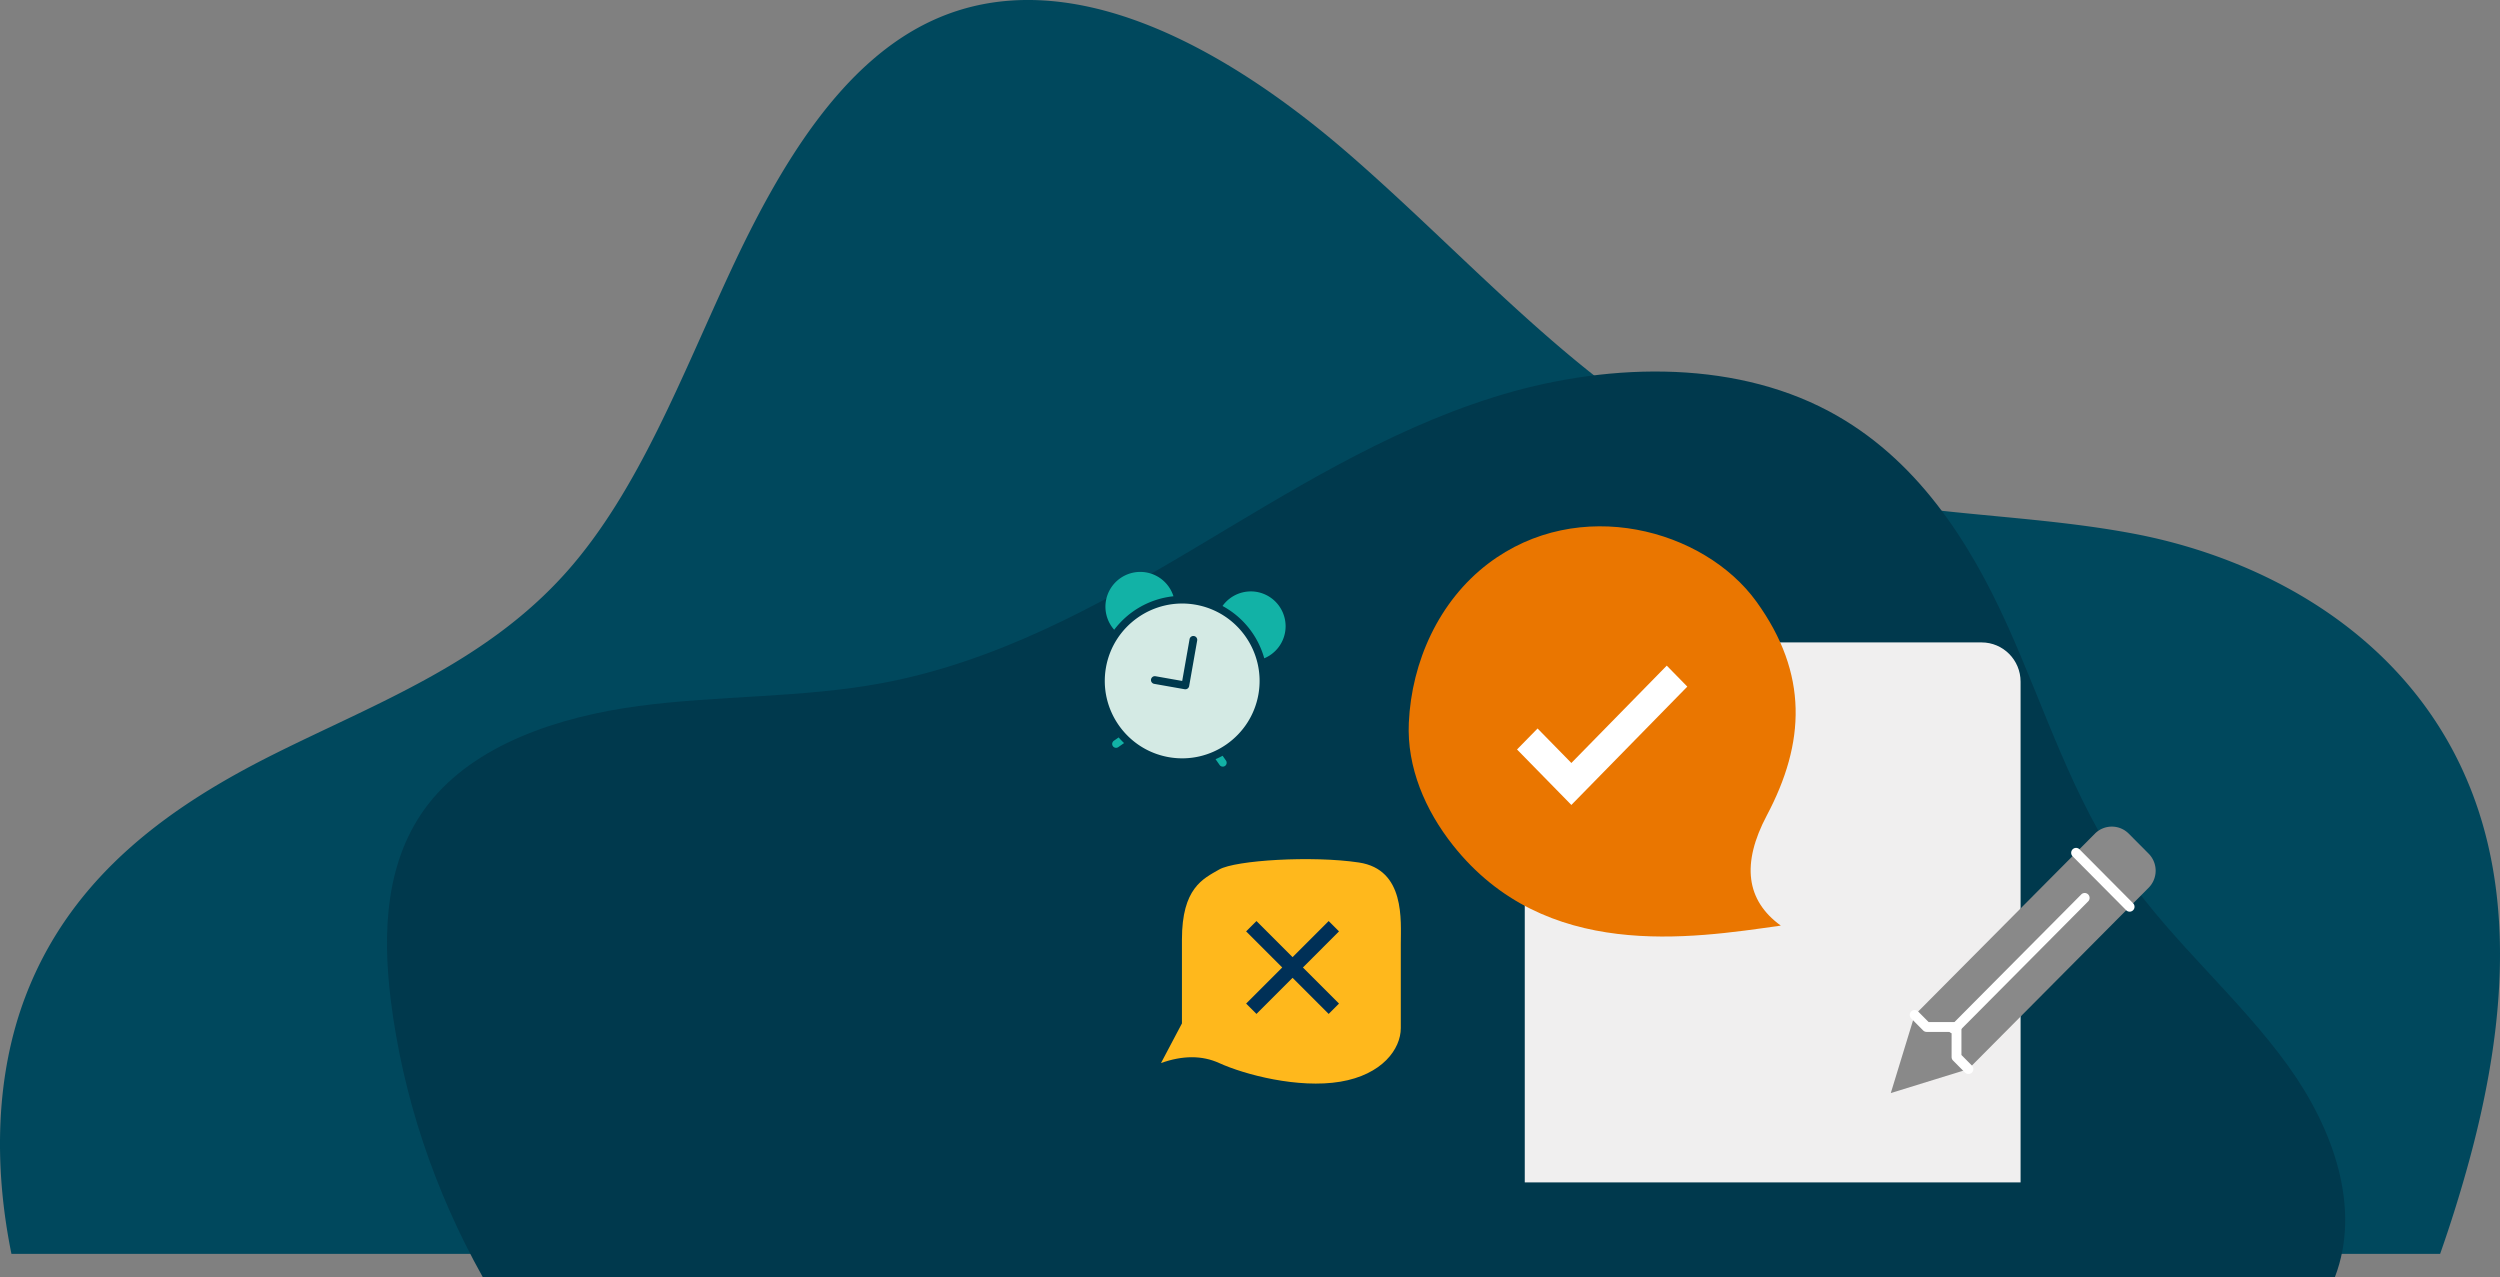 <svg xmlns="http://www.w3.org/2000/svg" width="323" height="165" viewBox="0 0 323 165">
    <rect x="0" y="0" width="323" height="165" fill="#808080" stroke="none"/>
    <g fill="none" fill-rule="evenodd">
        <path fill="#00485D" d="M315.265 162a175.904 175.904 0 0 0 3.778-12.127c3.957-14.578 6.111-31.307.78-46.302-7.41-20.837-26.666-31.298-44.1-34.61-17.434-3.311-35.309-1.889-52.223-9.446-18.186-8.138-33.14-25.686-49.303-39.686-16.164-14-36.356-24.994-53.484-17.29-11.93 5.363-19.931 18.782-26.298 32.432-6.367 13.65-11.886 28.409-21.194 38.897-10.376 11.683-24.398 16.89-37.5 23.408-13.104 6.518-26.354 15.483-32.435 31.464C-.558 138.84-.85 150.55 1.478 162h313.787z"/>
        <path fill="#00394D" d="M62.373 165H301.67c3.435-8.93-.212-19.197-6.04-27.282-6.242-8.667-14.816-15.892-20.93-24.632-6.95-9.934-10.436-21.398-15.326-32.248-4.89-10.852-11.766-21.69-23.09-27.714-12.825-6.825-29.315-6.217-43.41-1.773-14.094 4.444-26.436 12.288-38.859 19.675-12.423 7.387-25.478 14.526-40.131 17.245-10.299 1.914-20.969 1.555-31.374 2.945-10.404 1.391-21.172 4.985-27.145 12.64-5.615 7.195-5.948 16.598-4.886 25.284 1.54 12.448 5.612 24.637 11.894 35.86"/>
        <path fill="#F0EFEF" d="M261.059 152.768V88.073c0-2.801-2.257-5.073-5.04-5.073H202.04c-2.784 0-5.041 2.272-5.041 5.073v64.695h64.059z"/>
        <path fill="#898989" d="M265.903 112.495l4.762-4.791a3.082 3.082 0 0 1 4.365 0l2.58 2.594a3.131 3.131 0 0 1 0 4.394l-4.773 4.793-18.517 18.638-10.03 3.102 3.086-10.086 18.527-18.644z"/>
        <path fill="#FFF" d="M252.777 133.321a.638.638 0 1 1-.447-1.085l16.589-16.695a.629.629 0 0 1 .892.041c.22.243.22.614 0 .857l-16.589 16.697a.627.627 0 0 1-.445.185"/>
        <path fill="#FFF" d="M254.32 138.758a.627.627 0 0 1-.447-.186l-1.543-1.555a.635.635 0 0 1-.184-.448v-3.247h-3.227a.63.63 0 0 1-.447-.186l-1.543-1.553a.639.639 0 0 1 0-.9.629.629 0 0 1 .894.002l1.357 1.366h3.607c.349 0 .631.284.631.635v3.62l1.357 1.367a.638.638 0 0 1 .001.898.629.629 0 0 1-.446.187h-.01zM275.152 117.79a.627.627 0 0 1-.447-.187l-6.942-6.99a.638.638 0 0 1 .04-.898.628.628 0 0 1 .851 0l6.943 6.99a.637.637 0 0 1-.445 1.085"/>
        <path fill="#FFB81C" d="M150 137.347c2.808-1.004 5.314-1.004 7.52 0 3.31 1.507 10.228 3.315 15.642 2.41 5.415-.903 7.821-4.218 7.821-6.93v-10.846c0-3.013.602-9.642-5.414-10.546-6.016-.904-15.943-.301-18.049.904-2.105 1.205-4.813 2.41-4.813 9.04v10.846L150 137.347z"/>
        <path fill="#003057" d="M167 123.664L162.336 119 161 120.336l4.664 4.664-4.664 4.664 1.336 1.336 4.664-4.664 4.664 4.664 1.336-1.336-4.663-4.664 4.663-4.664-1.336-1.336z"/>
        <path fill="#12B2A6" d="M162.383 76.477a4.5 4.5 0 0 0-4.434 1.815 11.053 11.053 0 0 1 5.393 6.761 4.496 4.496 0 0 0 2.691-3.363 4.505 4.505 0 0 0-3.65-5.213M151.61 77.038a4.502 4.502 0 0 0-3.507-3.079 4.505 4.505 0 0 0-5.213 3.65 4.492 4.492 0 0 0 1.063 3.758 11.048 11.048 0 0 1 7.657-4.33"/>
        <path fill="#D4EAE4" d="M153.638 88.643a.5.5 0 0 1-.58.406l-3.939-.695a.5.5 0 0 1 .174-.985l3.447.608.955-5.416a.5.5 0 0 1 .984.173l-1.041 5.91zm.838-10.514c-5.43-.957-10.627 2.681-11.585 8.112-.957 5.43 2.682 10.627 8.112 11.584 5.43.958 10.627-2.681 11.585-8.111.957-5.43-2.682-10.627-8.112-11.585z"/>
        <path fill="#12B2A6" d="M157.96 97.645c-.296.16-.599.31-.91.442l.524.749a.5.5 0 0 0 .82-.574l-.433-.617zM144.527 95.276l-.618.432a.5.5 0 0 0 .574.82l.748-.525c-.247-.231-.48-.475-.704-.727"/>
        <path fill="#EA7600" d="M230.08 119.588c-4.503-3.265-5.103-8.015-1.801-14.25 4.953-9.351 5.403-18.258-1.35-27.61-6.755-9.351-22.965-13.804-34.672-4.898-6.372 4.848-9.874 12.685-10.237 20.543-.266 5.766 2.124 11.316 5.703 15.833 11.913 15.032 30.629 12.05 42.357 10.382"/>
        <path fill="#FFF" d="M215.345 86L203.02 98.577l-4.366-4.456-2.655 2.71 7.021 7.169L218 88.71z"/>
    </g>
</svg>
